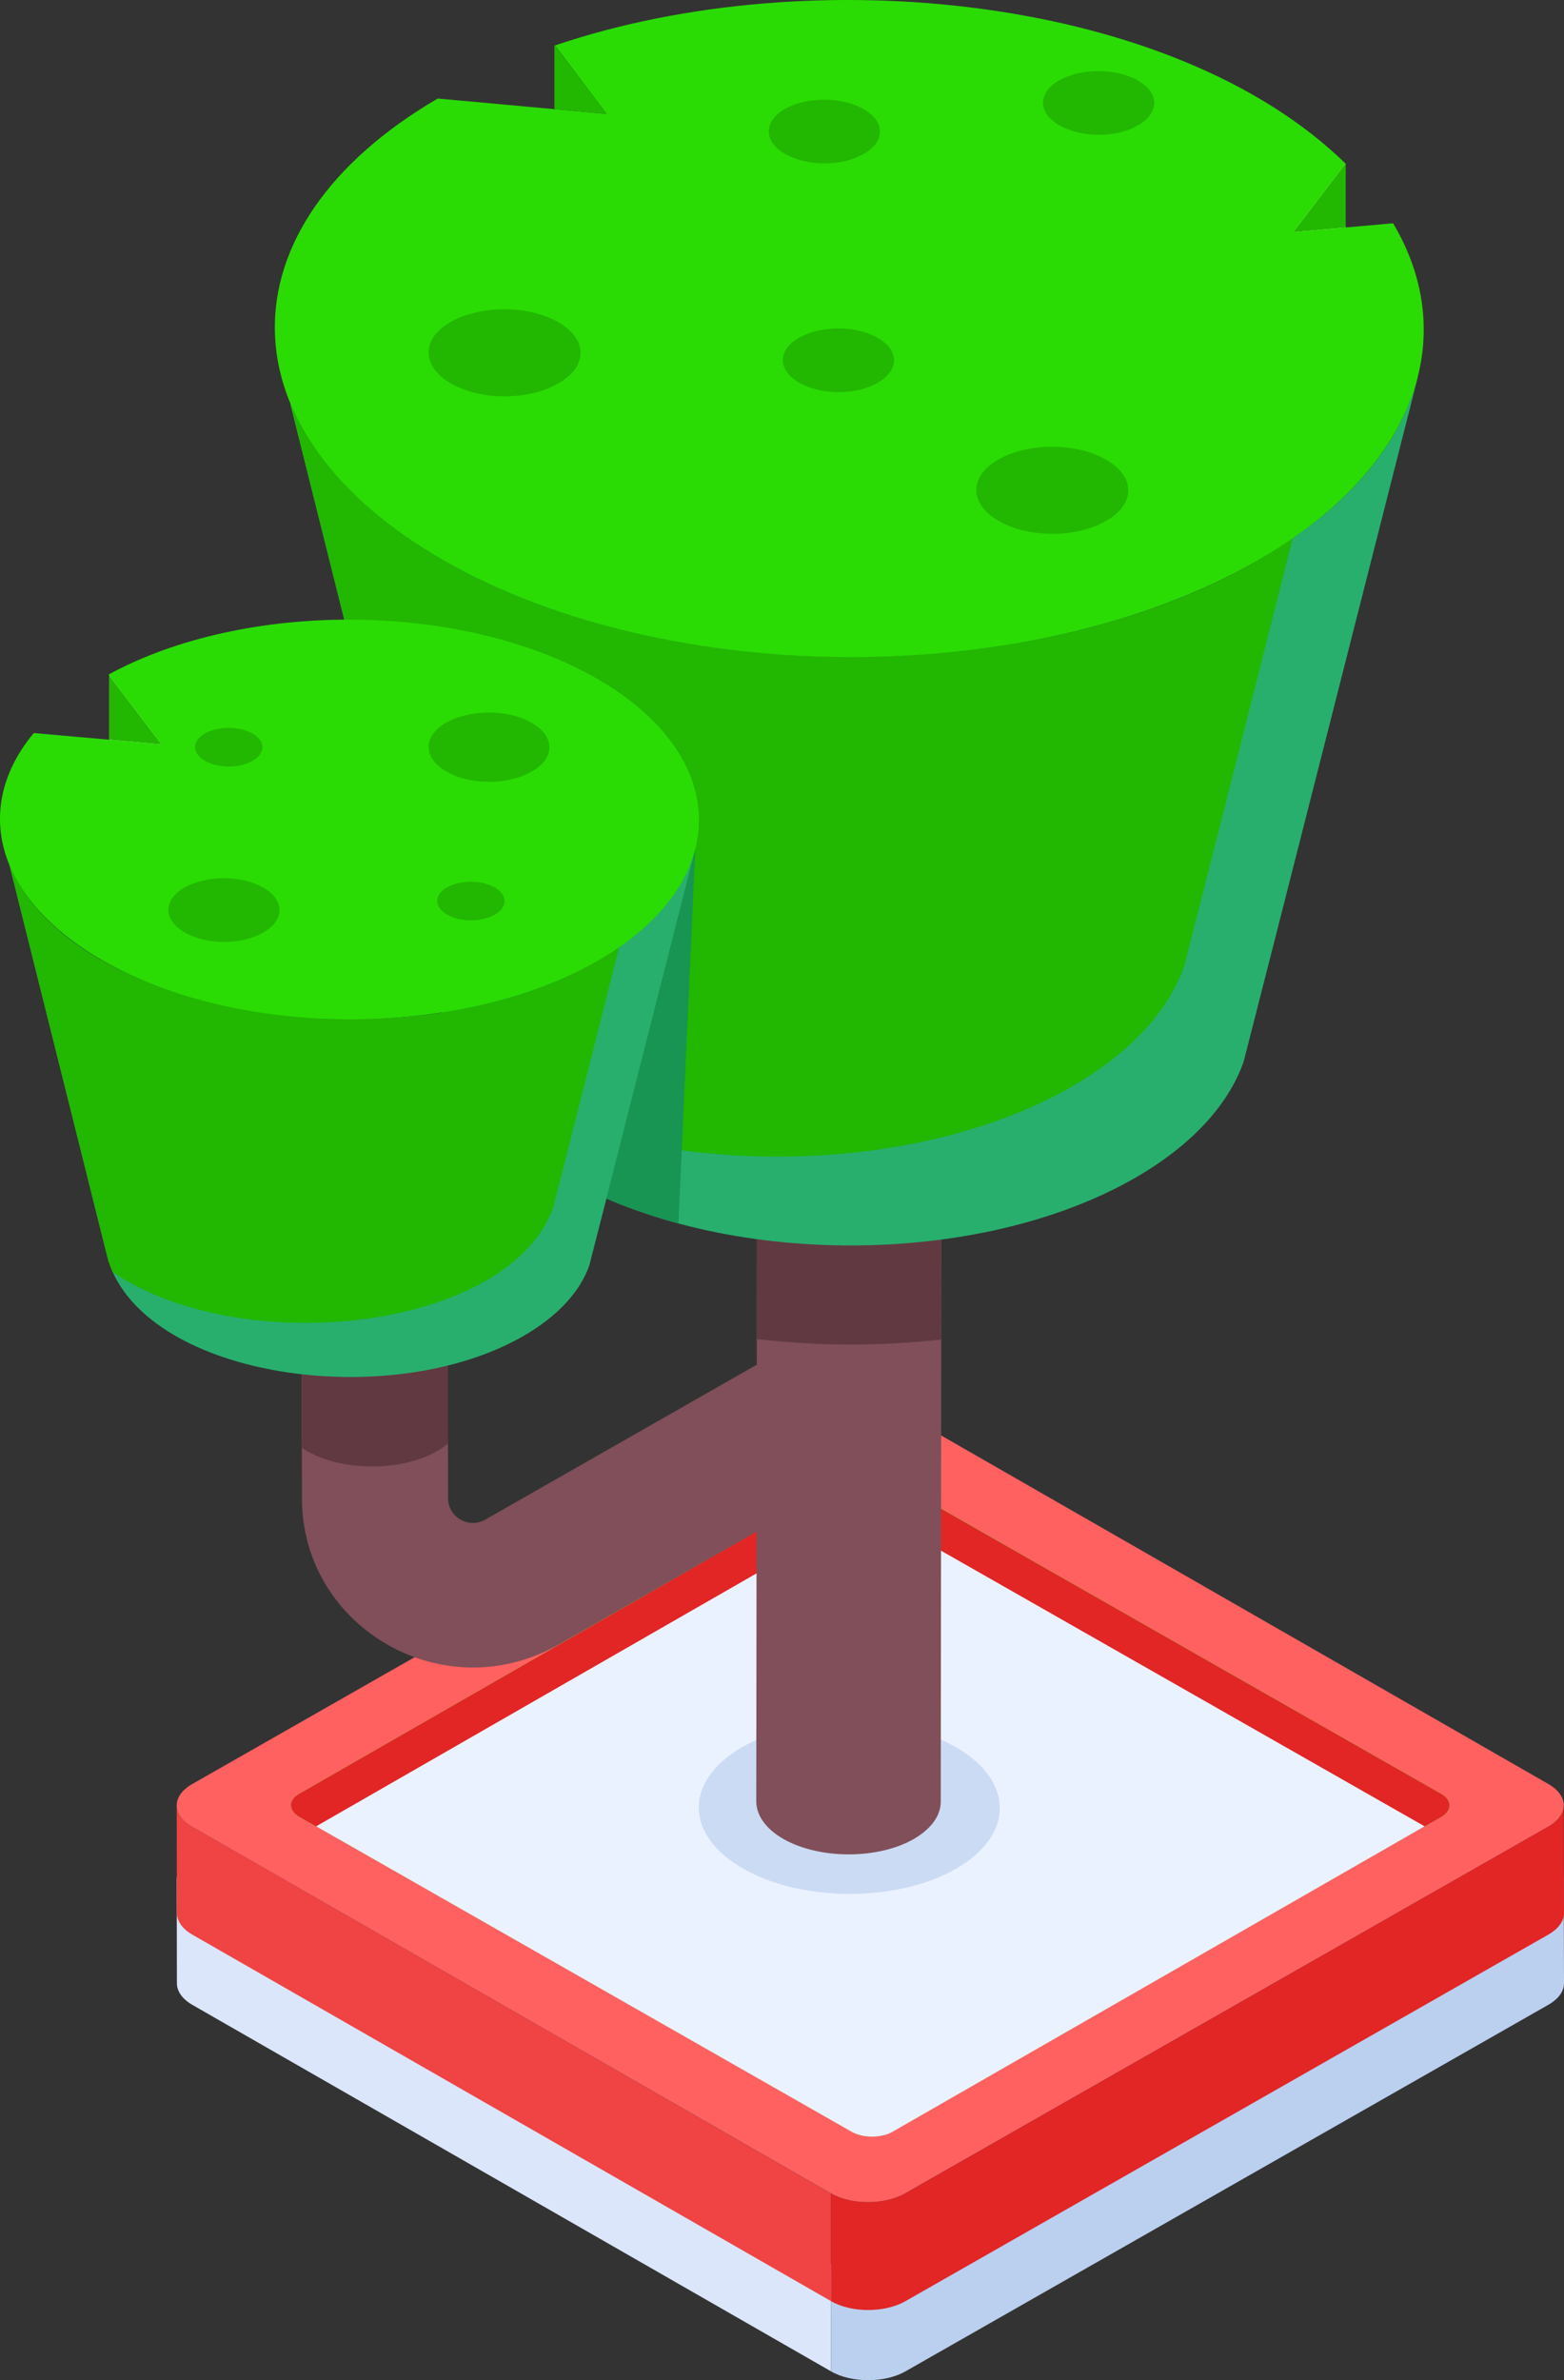 <svg width="46" height="70" viewBox="0 0 46 70" fill="none" xmlns="http://www.w3.org/2000/svg">
<rect x="0" y="0" width="46" height="70" fill="#333333" stroke="none"/>
<g id="Vector">
<path d="M5.198 55.16L5.203 58.334C5.207 58.56 5.356 58.785 5.65 58.957L24.445 69.741L24.437 66.57L5.646 55.782C5.348 55.61 5.198 55.385 5.198 55.16Z" fill="#DBE6FA"/>
<path d="M24.437 66.57L24.445 69.741C25.046 70.088 26.024 70.084 26.629 69.741L45.544 58.957C45.847 58.781 46 58.556 46 58.326L45.992 55.151C45.992 55.381 45.843 55.61 45.536 55.782L26.621 66.57C26.016 66.914 25.038 66.914 24.437 66.57Z" fill="#BBCFEF"/>
<path d="M5.198 53.096L5.203 56.27C5.207 56.495 5.356 56.721 5.65 56.892L24.445 67.676L24.437 64.506L5.646 53.718C5.348 53.546 5.198 53.321 5.198 53.096Z" fill="#F04343"/>
<path d="M24.437 64.506L24.445 67.676C25.046 68.024 26.024 68.02 26.629 67.676L45.544 56.892C45.847 56.716 46 56.491 46 56.262L45.992 53.087C45.992 53.316 45.843 53.546 45.536 53.718L26.621 64.506C26.016 64.849 25.038 64.849 24.437 64.506Z" fill="#E22525"/>
<path d="M5.652 52.468C5.049 52.812 5.046 53.373 5.645 53.718L24.438 64.504C25.039 64.85 26.018 64.848 26.621 64.504L45.536 53.718C46.142 53.372 46.145 52.814 45.543 52.468L26.751 41.682C26.152 41.338 25.173 41.336 24.568 41.682L5.652 52.468Z" fill="#FF6161"/>
<path d="M42.382 52.754C42.711 52.941 42.713 53.245 42.386 53.432L26.243 62.698C25.916 62.886 25.386 62.886 25.057 62.698L8.808 53.432C8.479 53.245 8.478 52.941 8.804 52.754L24.948 43.488C25.274 43.3 25.805 43.3 26.133 43.488L42.382 52.754Z" fill="#2ADC03"/>
<path d="M42.388 53.434L41.901 53.711L26.244 62.699C25.915 62.883 25.384 62.883 25.055 62.699L9.298 53.711L8.811 53.434C8.482 53.243 8.474 52.939 8.804 52.755L24.948 43.491C25.277 43.3 25.807 43.3 26.13 43.491L42.381 52.755C42.71 52.939 42.71 53.243 42.388 53.434Z" fill="#E22525"/>
<path d="M41.901 53.711L26.244 62.699C25.915 62.883 25.384 62.883 25.055 62.699L9.298 53.711L24.948 44.722C25.277 44.538 25.807 44.538 26.13 44.722L41.901 53.711Z" fill="#EBF2FF"/>
<path d="M28.101 51.375C29.833 52.363 29.842 53.969 28.121 54.957C26.396 55.947 23.592 55.945 21.86 54.957C20.124 53.967 20.115 52.365 21.84 51.375C23.561 50.388 26.364 50.385 28.101 51.375Z" fill="#CBDBF4"/>
<path d="M27.713 15.885C27.669 50.891 27.689 35.178 27.684 39.395L27.669 52.988C27.669 53.382 27.404 53.776 26.879 54.082C25.823 54.687 24.103 54.687 23.04 54.082C22.508 53.776 22.243 53.375 22.243 52.974L22.258 39.381C22.263 34.633 22.242 51.58 22.287 15.871C22.287 17.27 25.238 17.942 26.931 16.979C27.345 16.741 27.713 16.36 27.713 15.885Z" fill="#804F59"/>
<path d="M26.917 27.522C27.979 28.127 27.984 29.112 26.929 29.718C25.871 30.325 24.152 30.324 23.09 29.718C22.025 29.111 22.02 28.129 23.078 27.522C24.133 26.916 25.852 26.914 26.917 27.522Z" fill="#804F59"/>
<path d="M22.891 39.773L14.276 44.689C13.796 44.969 13.18 44.624 13.18 44.066C13.15 33.931 13.161 37.426 13.158 36.67C13.158 35.502 12.191 34.554 11.009 34.554H11.002C9.819 34.561 8.859 35.509 8.859 36.684C8.864 38.202 8.848 32.815 8.881 44.08C8.892 46.98 11.307 49.041 13.911 49.041C14.771 49.041 15.638 48.815 16.426 48.369L22.891 44.679V39.773Z" fill="#804F59"/>
<path d="M13.18 42.452C12.208 43.265 10.211 43.353 9.024 42.672C8.974 42.643 8.924 42.615 8.881 42.58L8.859 35.658C8.859 34.483 9.819 33.535 11.002 33.528H11.009C12.191 33.528 13.158 34.476 13.158 35.644L13.18 42.452Z" fill="#613941"/>
<path d="M27.713 16.264L27.684 39.395C26.813 39.49 25.919 39.541 25.019 39.541C24.081 39.541 23.158 39.483 22.258 39.381L22.287 16.257C22.666 16.351 25.304 16.531 27.625 16.272C27.654 16.279 27.684 16.272 27.713 16.264Z" fill="#613941"/>
<path d="M41.7 11.094C41.681 11.17 36.603 31.151 36.576 31.228C36.133 32.482 35.062 33.678 33.372 34.648C28.765 37.288 21.278 37.288 16.634 34.648C15.084 33.758 14.05 32.687 13.533 31.556C13.526 31.556 13.526 31.549 13.526 31.549C13.452 31.381 13.386 31.206 13.334 31.038H13.327C7.339 7.074 8.756 12.746 8.535 11.86C9.236 13.559 10.75 15.171 13.068 16.498C20.223 20.571 31.868 20.149 38.023 15.827C40.039 14.434 41.264 12.8 41.692 11.094H41.7Z" fill="#28AF6E"/>
<path d="M38.023 15.827C38.005 15.9 34.851 28.355 34.826 28.428C34.361 29.726 33.261 30.958 31.511 31.965C26.457 34.862 18.158 34.656 13.533 31.556C13.526 31.556 13.526 31.549 13.526 31.549C13.452 31.381 13.386 31.206 13.334 31.038H13.327C7.339 7.074 8.756 12.746 8.535 11.86C9.236 13.559 10.75 15.171 13.068 16.498C20.223 20.571 31.868 20.149 38.023 15.827Z" fill="#22B700"/>
<path d="M36.965 16.498C30.386 20.268 19.688 20.268 13.073 16.498C6.495 12.742 6.413 6.675 12.874 2.898L17.843 3.35L16.322 1.337C23.887 -1.231 34.535 -0.114 39.571 4.808V4.815H39.578V6.69L40.973 6.566C42.974 9.935 41.645 13.807 36.965 16.498Z" fill="#2ADC03"/>
<path d="M20.449 24.972C20.43 25.045 17.358 37.144 17.332 37.217C17.063 37.98 16.412 38.707 15.384 39.297C11.578 41.478 4.767 40.585 3.318 37.417C3.314 37.417 3.314 37.412 3.314 37.412C3.269 37.31 3.228 37.204 3.197 37.102H3.192C-0.452 22.515 0.414 25.98 0.278 25.438C2.239 30.187 12.922 31.565 18.212 27.85C19.438 27.003 20.184 26.01 20.444 24.972H20.449Z" fill="#28AF6E"/>
<path d="M18.212 27.85C18.194 27.926 16.294 35.439 16.268 35.514C14.984 39.097 7.204 40.021 3.318 37.417C3.314 37.417 3.314 37.412 3.314 37.412C3.269 37.31 3.228 37.204 3.197 37.102H3.192C-0.452 22.515 0.414 25.98 0.278 25.438C2.239 30.187 12.922 31.565 18.212 27.85Z" fill="#22B700"/>
<path d="M17.569 28.26C13.568 30.55 7.063 30.55 3.039 28.26C-0.143 26.444 -0.829 23.746 0.994 21.558L3.217 21.755V19.874L3.194 19.837C7.211 17.65 13.56 17.686 17.525 19.94C21.549 22.237 21.571 25.963 17.569 28.26Z" fill="#2ADC03"/>
<path d="M39.578 4.815V6.69L38.035 6.828L39.571 4.815H39.578Z" fill="white"/>
<path d="M39.578 4.815V6.69L38.035 6.828L39.571 4.815H39.578Z" fill="#22B700"/>
<path d="M16.306 1.324V3.211L17.844 3.349L16.306 1.324Z" fill="#22B700"/>
<path d="M4.752 21.894L3.217 21.755V19.874L4.752 21.894Z" fill="white"/>
<path d="M4.752 21.894L3.217 21.755V19.874L4.752 21.894Z" fill="#22B700"/>
<path d="M33.47 3.685C32.835 4.057 31.801 4.057 31.159 3.685C30.524 3.321 30.516 2.73 31.151 2.365C31.794 2.001 32.827 2.001 33.462 2.365C34.105 2.73 34.112 3.321 33.47 3.685Z" fill="#22B700"/>
<path d="M25.402 4.526C24.767 4.898 23.734 4.898 23.091 4.526C22.456 4.161 22.449 3.571 23.084 3.206C23.726 2.841 24.76 2.841 25.395 3.206C26.037 3.571 26.045 4.161 25.402 4.526Z" fill="#22B700"/>
<path d="M25.817 11.254C25.182 11.626 24.148 11.626 23.506 11.254C22.871 10.889 22.863 10.299 23.498 9.934C24.141 9.569 25.174 9.569 25.809 9.934C26.452 10.299 26.459 10.889 25.817 11.254Z" fill="#22B700"/>
<path d="M15.64 22.689C14.95 23.093 13.826 23.093 13.128 22.689C12.438 22.293 12.43 21.651 13.12 21.254C13.818 20.858 14.942 20.858 15.632 21.254C16.33 21.651 16.338 22.293 15.64 22.689Z" fill="#22B700"/>
<path d="M7.744 27.422C7.109 27.794 6.076 27.794 5.433 27.422C4.798 27.057 4.791 26.466 5.426 26.102C6.068 25.737 7.102 25.737 7.737 26.102C8.379 26.466 8.387 27.057 7.744 27.422Z" fill="#22B700"/>
<path d="M14.551 26.898C14.166 27.123 13.539 27.123 13.15 26.898C12.765 26.677 12.76 26.319 13.145 26.098C13.535 25.876 14.161 25.876 14.546 26.098C14.936 26.319 14.94 26.677 14.551 26.898Z" fill="#22B700"/>
<path d="M7.428 22.373C7.043 22.599 6.417 22.599 6.027 22.373C5.642 22.152 5.638 21.794 6.023 21.573C6.412 21.352 7.039 21.352 7.424 21.573C7.813 21.794 7.818 22.152 7.428 22.373Z" fill="#22B700"/>
<path d="M16.422 11.275C15.554 11.783 14.14 11.783 13.262 11.275C12.394 10.776 12.384 9.969 13.252 9.47C14.13 8.972 15.543 8.972 16.412 9.47C17.29 9.969 17.3 10.776 16.422 11.275Z" fill="#22B700"/>
<path d="M32.531 15.318C31.663 15.826 30.25 15.826 29.372 15.318C28.503 14.82 28.493 14.012 29.362 13.514C30.24 13.015 31.653 13.015 32.521 13.514C33.399 14.012 33.409 14.82 32.531 15.318Z" fill="#22B700"/>
<path d="M20.449 24.972L19.954 35.981C19.086 35.73 18.344 35.484 17.834 35.246L20.449 24.972Z" fill="#189453"/>
</g>
</svg>
